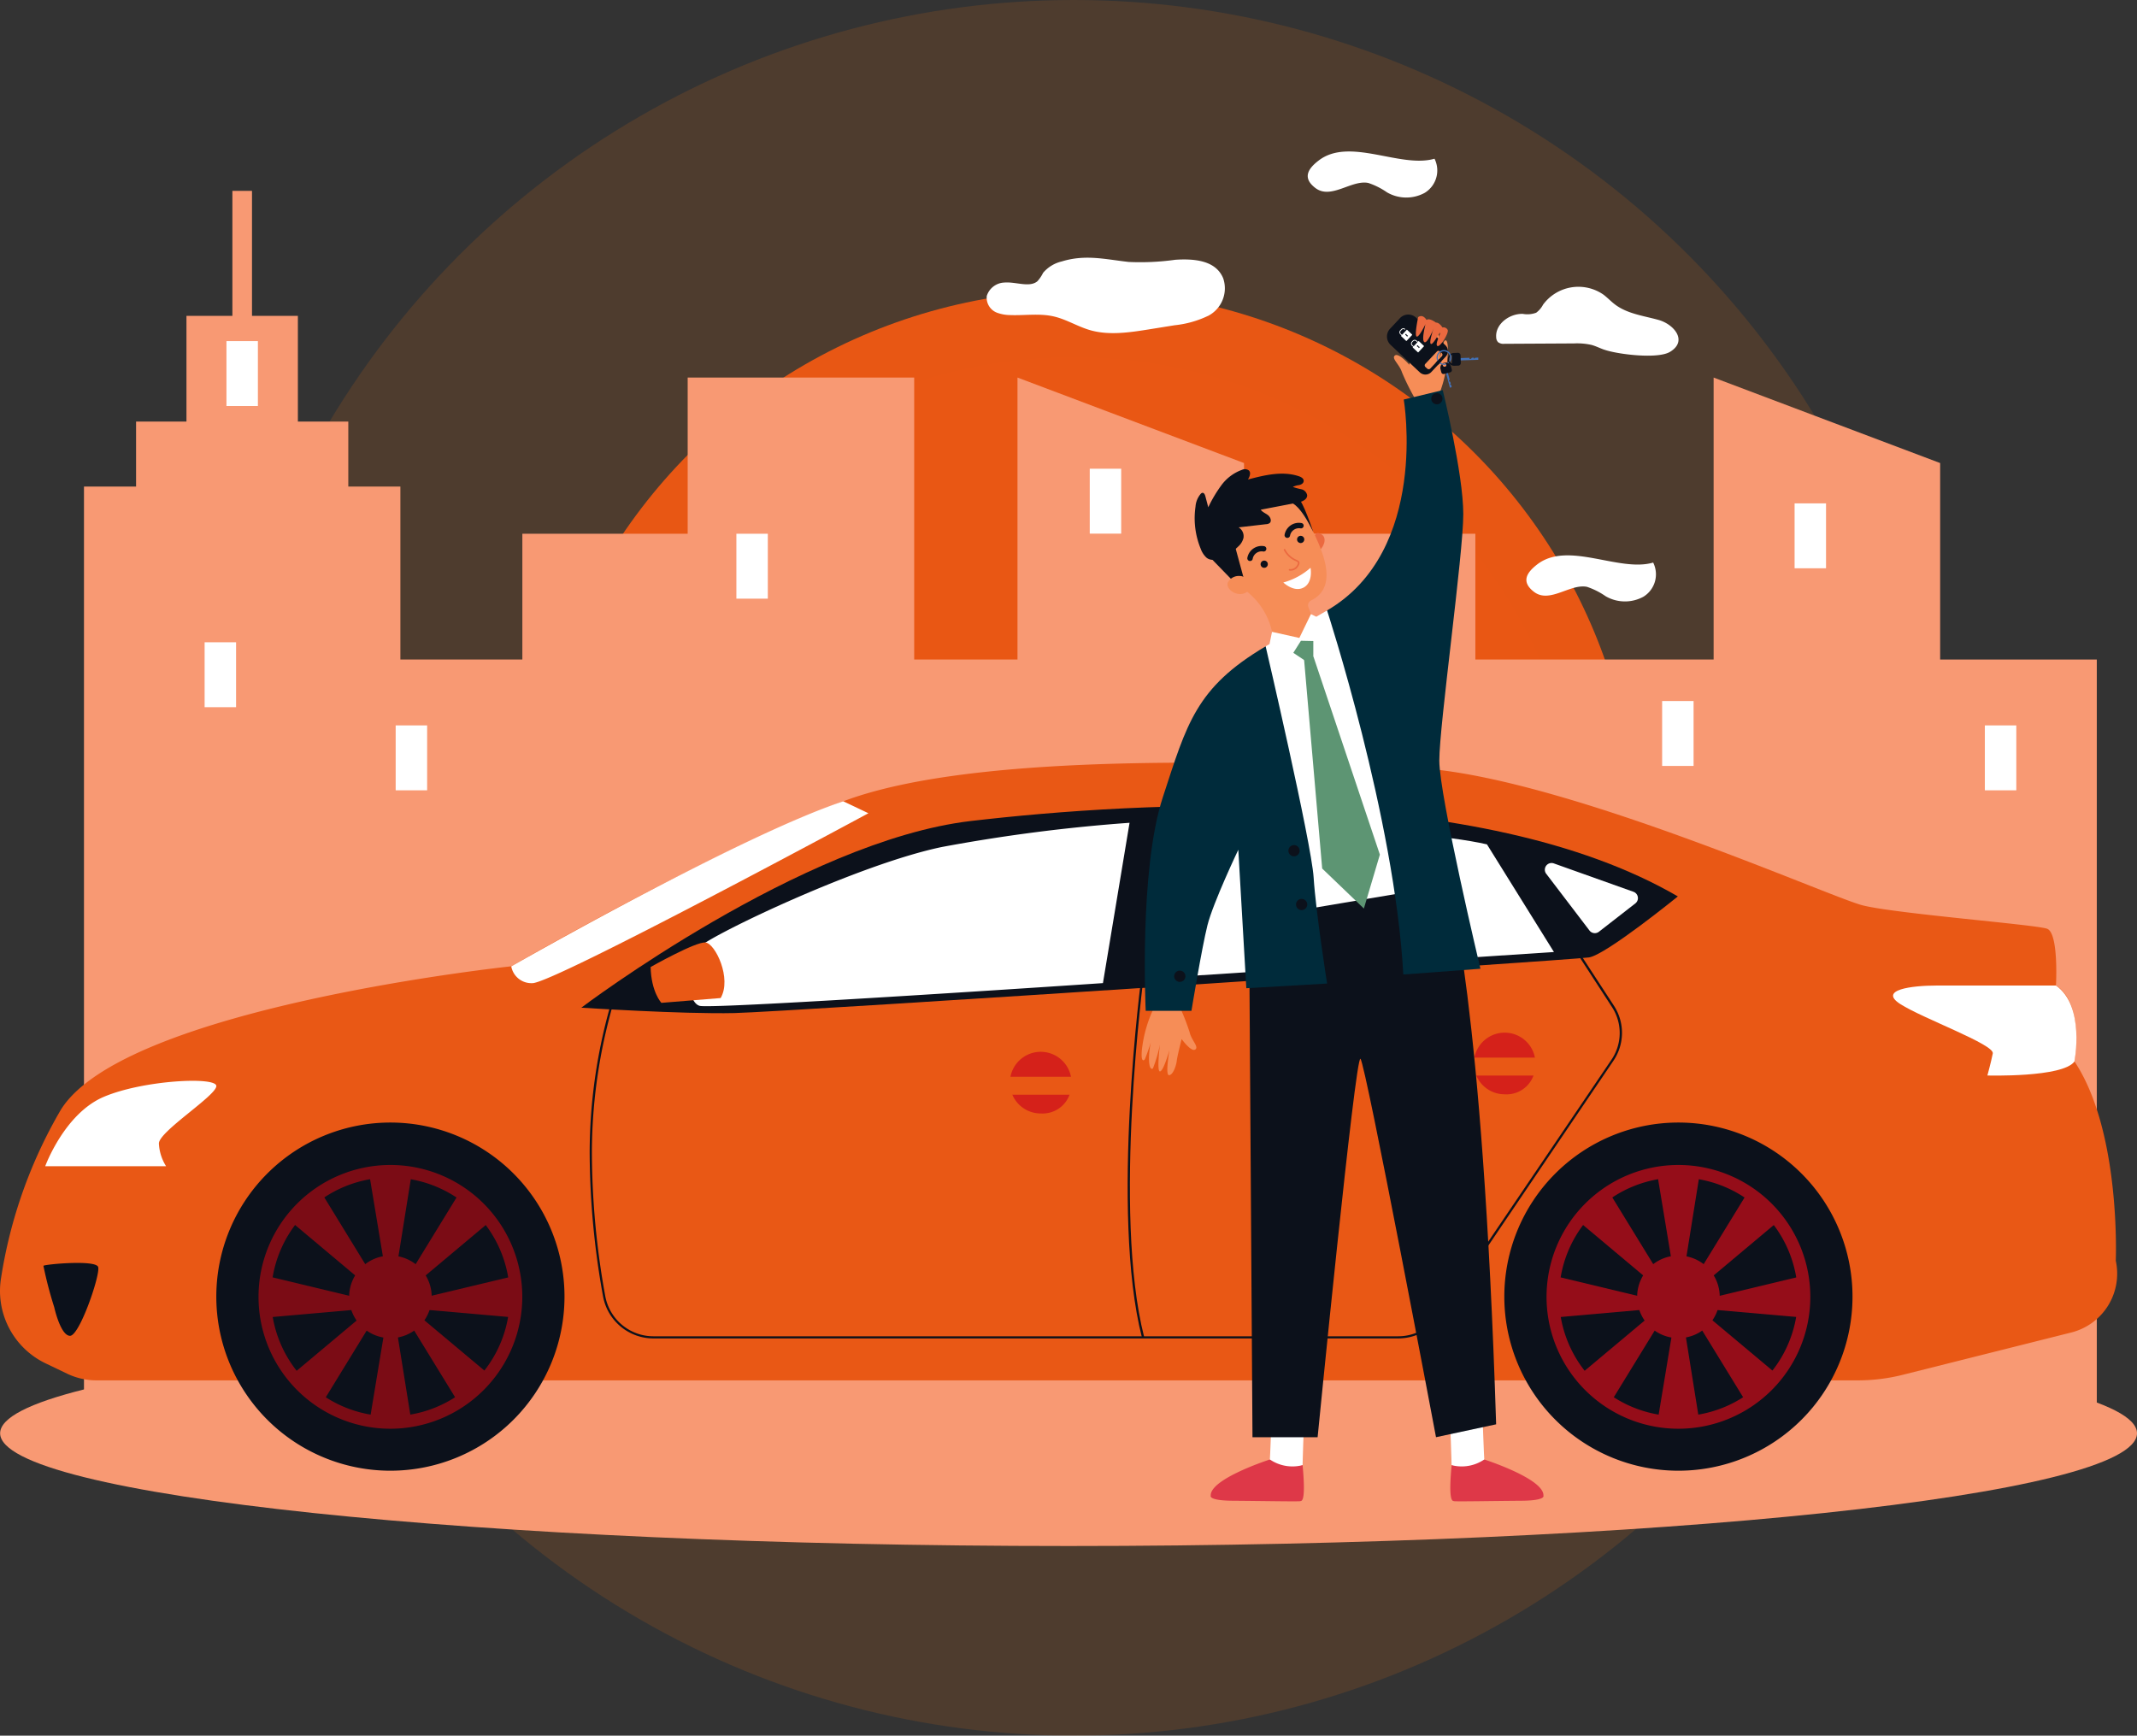 <svg id="Layer_1" data-name="Layer 1" xmlns="http://www.w3.org/2000/svg" viewBox="0 0 1307.91 1062.33"><rect x="0" y="0" width="1307.91" height="1062.33" fill="#333333" stroke="none"/><circle id="Ellipse" cx="657.24" cy="531.17" r="531.17" style="fill:#ef6f0e;isolation:isolate;opacity:0.144"/><circle id="Ellipse-2" cx="657.24" cy="531.17" r="312.45" style="fill:#ef6f0e;isolation:isolate;opacity:0.995"/><g id="compass"><g id="compass-2"><path id="Combined-Shape" d="M1012.45,647a98.2,98.2,0,1,1,98.19-98.2A98.19,98.19,0,0,1,1012.45,647Zm0-17.85a80.35,80.35,0,1,0-80.35-80.35A80.34,80.34,0,0,0,1012.45,629.18ZM987.68,517.93l62.49-17.85a8.92,8.92,0,0,1,11,11l-17.85,62.49a8.91,8.91,0,0,1-6.14,6.13l-62.49,17.86a8.93,8.93,0,0,1-11-11l17.85-62.5A9,9,0,0,1,987.68,517.93ZM985.27,576l42.27-12.08,12.08-42.27-42.27,12.08Zm27.18-18.25a8.93,8.93,0,1,1,8.92-8.93A8.93,8.93,0,0,1,1012.45,557.76Z" transform="translate(-355.21 -17.67)" style="fill:#ef6f0e"/></g></g><g id="Group_4336" data-name="Group 4336"><circle id="Ellipse-6" cx="662.28" cy="517.18" r="339.48" style="fill:#e95815;isolation:isolate;opacity:0.995"/><g id="compass-3"><g id="compass-4"><path id="Combined-Shape-2" d="M1017.49,641.54a106.68,106.68,0,1,1,106.68-106.68h0A106.68,106.68,0,0,1,1017.49,641.54Zm0-19.4a87.3,87.3,0,1,0-87.3-87.29h0a87.29,87.29,0,0,0,87.29,87.29Zm-26.9-120.87,67.89-19.4a9.69,9.69,0,0,1,12,12l-19.4,67.89a9.71,9.71,0,0,1-6.66,6.67l-67.9,19.42a9.7,9.7,0,0,1-12-12l19.4-67.91a9.7,9.7,0,0,1,6.66-6.67ZM988,564.37l45.93-13.13L1047,505.32l-45.92,13.12Zm29.52-19.83a9.7,9.7,0,1,1,9.7-9.7h0A9.7,9.7,0,0,1,1017.49,544.54Z" transform="translate(-355.21 -17.67)" style="fill:#e95815"/></g></g><path id="Path_1119-2" data-name="Path 1119-2" d="M776.09,248.76H914.72V885.2H776.09Z" transform="translate(-355.21 -17.67)" style="fill:#f89973"/><path id="Path_1120-2" data-name="Path 1120-2" d="M597.38,421.33H736V885.2H597.38Z" transform="translate(-355.21 -17.67)" style="fill:#f89973"/><path id="Path_1121-2" data-name="Path 1121-2" d="M674.91,344.36H813.56V885.18H674.91Z" transform="translate(-355.21 -17.67)" style="fill:#f89973"/><path id="Path_1122-2" data-name="Path 1122-2" d="M861.9,421.33h138.64V885.2H861.9Z" transform="translate(-355.21 -17.67)" style="fill:#f89973"/><path id="Path_1123-2" data-name="Path 1123-2" d="M1240.29,421.33H1432V885.2H1240.29Z" transform="translate(-355.21 -17.67)" style="fill:#f89973"/><path id="Path_1124-2" data-name="Path 1124-2" d="M1446.81,421.33h191.71V885.2H1446.81Z" transform="translate(-355.21 -17.67)" style="fill:#f89973"/><path id="Path_1125-2" data-name="Path 1125-2" d="M1095.45,344.36h162.72V885.18H1095.45Z" transform="translate(-355.21 -17.67)" style="fill:#f89973"/><path id="Path_1126-2" data-name="Path 1126-2" d="M977.94,248.76l138.65,52.33V885.2H977.94Z" transform="translate(-355.21 -17.67)" style="fill:#f89973"/><path id="Path_1127-2" data-name="Path 1127-2" d="M1404,248.76l138.64,52.33V885.2H1404Z" transform="translate(-355.21 -17.67)" style="fill:#f89973"/><path id="Path_1128-2" data-name="Path 1128-2" d="M406.61,315.48H600.26V885.2H406.61Z" transform="translate(-355.21 -17.67)" style="fill:#f89973"/><path id="Path_1129-2" data-name="Path 1129-2" d="M438.49,275.7H568.38v92.74H438.49Z" transform="translate(-355.21 -17.67)" style="fill:#f89973"/><path id="Path_1130-2" data-name="Path 1130-2" d="M469.33,211h68.19v82.35H469.33Z" transform="translate(-355.21 -17.67)" style="fill:#f89973"/><path id="Path_1131-2" data-name="Path 1131-2" d="M497.44,134.49h12v91.95h-12Z" transform="translate(-355.21 -17.67)" style="fill:#f89973"/><path id="Path_1132-2" data-name="Path 1132-2" d="M597.38,461.66h19.25v39.73H597.38Z" transform="translate(-355.21 -17.67)" style="fill:#fff"/><path id="Path_1133-2" data-name="Path 1133-2" d="M1022.17,304.56h19.24v39.73h-19.24Z" transform="translate(-355.21 -17.67)" style="fill:#fff"/><path id="Path_1134-2" data-name="Path 1134-2" d="M1372.49,446.75h19.24v39.72h-19.24Z" transform="translate(-355.21 -17.67)" style="fill:#fff"/><path id="Path_1135-2" data-name="Path 1135-2" d="M1100.39,437.42h19.24v39.73h-19.24Z" transform="translate(-355.21 -17.67)" style="fill:#fff"/><path id="Path_1136-2" data-name="Path 1136-2" d="M1453.56,325.77h19.24v39.72h-19.24Z" transform="translate(-355.21 -17.67)" style="fill:#fff"/><path id="Path_1137-2" data-name="Path 1137-2" d="M1570,461.66h19.25v39.73H1570Z" transform="translate(-355.21 -17.67)" style="fill:#fff"/><path id="Path_1138-2" data-name="Path 1138-2" d="M493.81,226.44h19.24v39.72H493.81Z" transform="translate(-355.21 -17.67)" style="fill:#fff"/><path id="Path_1139-2" data-name="Path 1139-2" d="M480.44,410.79h19.25v39.73H480.44Z" transform="translate(-355.21 -17.67)" style="fill:#fff"/><path id="Path_1140-2" data-name="Path 1140-2" d="M805.9,344.36h19.24v39.73H805.9Z" transform="translate(-355.21 -17.67)" style="fill:#fff"/><path id="Path_1141-2" data-name="Path 1141-2" d="M1663.12,894.93c0-38.13-292.77-69-653.92-69s-653.91,30.9-653.91,69,292.76,69,653.91,69,653.92-30.9,653.92-69Z" transform="translate(-355.21 -17.67)" style="fill:#f89973"/><path id="Path_1142-2" data-name="Path 1142-2" d="M383.14,852.14l13.2,6.33a41.43,41.43,0,0,0,17.91,4.07H1492.33a112.57,112.57,0,0,0,27.41-3.39l103.19-25.92a37.11,37.11,0,0,0,27.2-43.93h0s3.3-79.08-25.26-121.92c0,0,6.22-35.52-11.35-46.5,0,0,1.83-32.22-5.49-34.78s-92.27-9.16-112.77-14.28-189.7-81.29-276.09-84.22-264.36-11-347.83,20.51-203.2,101-203.2,101S431.23,634.07,392.4,697A292.52,292.52,0,0,0,355.89,799.7,49.12,49.12,0,0,0,383.14,852.14Z" transform="translate(-355.21 -17.67)" style="fill:#e95815"/><path id="Path_1143-2" data-name="Path 1143-2" d="M711,634.43S846.07,532.28,949.32,520.19s312-24.17,432.79,46.15c0,0-43.94,35.7-54.37,37.33s-490.83,33.32-523,34.06-93.74-3.3-93.74-3.3Z" transform="translate(-355.21 -17.67)" style="fill:#0c111b"/><path id="Path_1144-2" data-name="Path 1144-2" d="M871.33,508.11l15.38,7.32s-194.05,104.73-205.77,104a12.53,12.53,0,0,1-12.82-10.26s139.51-79.82,203.21-101.06Z" transform="translate(-355.21 -17.67)" style="fill:#fff"/><path id="Path_1145-2" data-name="Path 1145-2" d="M382.89,731.46s11.72-32.22,35.89-42.47,68.83-12.46,68.83-6.6-35.15,27.83-35.15,35.16a28.64,28.64,0,0,0,4.39,13.91Z" transform="translate(-355.21 -17.67)" style="fill:#fff"/><path id="Path_1146-2" data-name="Path 1146-2" d="M388.38,817.69s3.84,17.58,9.7,17.58,18.67-37.53,17.21-42.11-32.77-1.64-33.5-.73A242.2,242.2,0,0,0,388.38,817.69Z" transform="translate(-355.21 -17.67)" style="fill:#0c111b"/><path id="Path_1147-2" data-name="Path 1147-2" d="M1046.53,521.27l-16.29,98.13s-238.55,16.11-246.79,13.91-9.33-28,0-36.24,97.76-50.53,148.29-61A1025.93,1025.93,0,0,1,1046.53,521.27Z" transform="translate(-355.21 -17.67)" style="fill:#fff"/><path id="Path_1148-2" data-name="Path 1148-2" d="M753.43,609.54s27.7-15.69,33.63-15,16.17,22,9.21,34L760,631.48s-6.25-6.59-6.59-22Z" transform="translate(-355.21 -17.67)" style="fill:#e95815"/><path id="Path_1149-2" data-name="Path 1149-2" d="M1077.27,615.22l6-93.94s133.65,2.2,182,13.19l41,65.9-225.52,14.82Z" transform="translate(-355.21 -17.67)" style="fill:#fff"/><path id="Path_1150-2" data-name="Path 1150-2" d="M1301.52,552.44,1328,587.18a4.11,4.11,0,0,0,5.76.81h0l0,0,22.32-17.37a4.11,4.11,0,0,0,.73-5.76,4,4,0,0,0-1.88-1.36l-48.74-17.37a4.11,4.11,0,0,0-4.65,6.36Z" transform="translate(-355.21 -17.67)" style="fill:#fff"/><path id="Path_1151-2" data-name="Path 1151-2" d="M1210.92,836.87H755.25a31.36,31.36,0,0,1-31-26,500.1,500.1,0,0,1-8.15-88.22,331.29,331.29,0,0,1,13.22-91.38l1.28.45a330.05,330.05,0,0,0-13.14,91,497.18,497.18,0,0,0,8.14,88,30,30,0,0,0,29.6,24.85h455.68a30,30,0,0,0,24.89-13.21l105.71-156.07a29.08,29.08,0,0,0,.28-32.29L1319.68,600l1.15-.76,22.11,33.93a30.44,30.44,0,0,1-.29,33.79L1237,823.06A31.43,31.43,0,0,1,1210.92,836.87Z" transform="translate(-355.21 -17.67)" style="fill:#0c111b"/><path id="Path_1152-2" data-name="Path 1152-2" d="M1054.12,836.32c-19.59-76.51-.21-222,0-223.43l1.34.19c-.19,1.45-19.53,146.65,0,222.9Z" transform="translate(-355.21 -17.67)" style="fill:#0c111b"/><path id="Path_1153-2" data-name="Path 1153-2" d="M1010.84,683a18.87,18.87,0,1,0-21.34,16,20,20,0,0,0,2.68.18A17.57,17.57,0,0,0,1010.84,683Z" transform="translate(-355.21 -17.67)" style="fill:#d5211a"/><path id="Path_1154-2" data-name="Path 1154-2" d="M1025.23,676.72H958a.45.45,0,0,0-.44.45h0v10.11a.44.44,0,0,0,.44.44h67.24a.45.45,0,0,0,.45-.44h0V677.17a.45.45,0,0,0-.45-.45Z" transform="translate(-355.21 -17.67)" style="fill:#e95815"/><path id="Path_1155-2" data-name="Path 1155-2" d="M1294.79,671.27a18.87,18.87,0,1,0-21.34,16,19.86,19.86,0,0,0,2.67.19A17.59,17.59,0,0,0,1294.79,671.27Z" transform="translate(-355.21 -17.67)" style="fill:#d5211a"/><path id="Path_1156-2" data-name="Path 1156-2" d="M1309.18,665h-67.24a.45.45,0,0,0-.45.42v10.13a.45.45,0,0,0,.45.44h67.24a.45.45,0,0,0,.45-.44V665.4a.45.45,0,0,0-.45-.45Z" transform="translate(-355.21 -17.67)" style="fill:#e95815"/><path id="Path_1157-2" data-name="Path 1157-2" d="M1613.52,620.89h-73.23c-14.83,0-35.71,2.56-22,11.35s57.67,24.73,56.57,30.2-3.3,13.5-3.3,13.5,46.14,1.34,53.28-8.56c0,0,6.69-34-11.35-46.5Z" transform="translate(-355.21 -17.67)" style="fill:#fff"/><path id="Path_1158-2" data-name="Path 1158-2" d="M1489,811.29a106.55,106.55,0,1,0-106.55,106.55h0A106.55,106.55,0,0,0,1489,811.29Z" transform="translate(-355.21 -17.67)" style="fill:#0c111b"/><path id="Path_1159-2" data-name="Path 1159-2" d="M1382.47,738.36a73.08,73.08,0,1,0,73.09,73.08h0a73.16,73.16,0,0,0-73.09-73.08Zm0,153.79a80.72,80.72,0,1,1,80.71-80.71,80.72,80.72,0,0,1-80.71,80.71Z" transform="translate(-355.21 -17.67)" style="fill:#950d19"/><path id="Path_1160-2" data-name="Path 1160-2" d="M1407.74,811.43a25.27,25.27,0,1,0-25.27,25.26h0A25.27,25.27,0,0,0,1407.74,811.43Z" transform="translate(-355.21 -17.67)" style="fill:#950d19"/><path id="Path_1161-2" data-name="Path 1161-2" d="M1386.5,792.19l8.79-54.9h-25.62l9.09,54.9Z" transform="translate(-355.21 -17.67)" style="fill:#950d19"/><path id="Path_1162-2" data-name="Path 1162-2" d="M1401.13,800.75,1443.77,765l-19.36-16.79-29.1,47.44,5.85,5.07Z" transform="translate(-355.21 -17.67)" style="fill:#950d19"/><path id="Path_1163-2" data-name="Path 1163-2" d="M1404.59,819.34l55.4,4.88-1.81-25.56-54.15,13,.55,7.71Z" transform="translate(-355.21 -17.67)" style="fill:#950d19"/><path id="Path_1164-2" data-name="Path 1164-2" d="M1363.81,800.75,1321.18,765l19.36-16.79,29.1,47.44-5.85,5.07Z" transform="translate(-355.21 -17.67)" style="fill:#950d19"/><path id="Path_1165-2" data-name="Path 1165-2" d="M1386.5,832.77l8.79,54.93h-25.62l9.09-54.93Z" transform="translate(-355.21 -17.67)" style="fill:#950d19"/><path id="Path_1166-2" data-name="Path 1166-2" d="M1401.13,824l42.64,35.71-19.36,17-29.1-47.45,5.85-5.22Z" transform="translate(-355.21 -17.67)" style="fill:#950d19"/><path id="Path_1167-2" data-name="Path 1167-2" d="M1363.81,824.22l-42.63,35.71,19.36,16.8,29.1-47.45-5.85-5.07Z" transform="translate(-355.21 -17.67)" style="fill:#950d19"/><path id="Path_1168-2" data-name="Path 1168-2" d="M1360.36,819.34l-55.4,4.88,1.81-25.56,54.15,13-.55,7.71Z" transform="translate(-355.21 -17.67)" style="fill:#950d19"/><path id="Path_1169-2" data-name="Path 1169-2" d="M700.7,811.29A106.55,106.55,0,1,0,594.15,917.84h0A106.56,106.56,0,0,0,700.7,811.29Z" transform="translate(-355.21 -17.67)" style="fill:#0c111b"/><path id="Path_1170-2" data-name="Path 1170-2" d="M594.17,738.36a73.08,73.08,0,1,0,73.07,73.09h0a73.16,73.16,0,0,0-73.07-73.08Zm0,153.79a80.72,80.72,0,1,1,80.7-80.72h0A80.8,80.8,0,0,1,594.17,892.15Z" transform="translate(-355.21 -17.67)" style="fill:#7b0c15"/><path id="Path_1171-2" data-name="Path 1171-2" d="M619.42,811.44a25.26,25.26,0,1,0-25.26,25.25h0a25.24,25.24,0,0,0,25.26-25.24Z" transform="translate(-355.21 -17.67)" style="fill:#7b0c15"/><path id="Path_1172-2" data-name="Path 1172-2" d="M598.19,792.19l8.78-54.9H581.36l9.11,54.9Z" transform="translate(-355.21 -17.67)" style="fill:#7b0c15"/><path id="Path_1173-2" data-name="Path 1173-2" d="M612.82,800.75,655.45,765l-19.36-16.79L607,795.67l5.84,5.07Z" transform="translate(-355.21 -17.67)" style="fill:#7b0c15"/><path id="Path_1174-2" data-name="Path 1174-2" d="M616.27,819.34l55.41,4.88-1.81-25.56L615.72,811.6Z" transform="translate(-355.21 -17.67)" style="fill:#7b0c15"/><path id="Path_1175-2" data-name="Path 1175-2" d="M575.5,800.75,532.89,765l19.36-16.8,29.09,47.46-5.84,5.06Z" transform="translate(-355.21 -17.67)" style="fill:#7b0c15"/><path id="Path_1176-2" data-name="Path 1176-2" d="M598.19,832.77,607,887.7H581.36l9.09-54.93Z" transform="translate(-355.21 -17.67)" style="fill:#7b0c15"/><path id="Path_1177-2" data-name="Path 1177-2" d="M612.82,824l42.63,35.71-19.36,17L607,829.3l5.84-5.23Z" transform="translate(-355.21 -17.67)" style="fill:#7b0c15"/><path id="Path_1178-2" data-name="Path 1178-2" d="M575.5,824.22l-42.61,35.71,19.36,16.8,29.09-47.45-5.84-5.07Z" transform="translate(-355.21 -17.67)" style="fill:#7b0c15"/><path id="Path_1179-2" data-name="Path 1179-2" d="M572.05,819.34l-55.41,4.88,1.82-25.56,54.14,13-.54,7.71Z" transform="translate(-355.21 -17.67)" style="fill:#7b0c15"/><path id="Path_1180-2" data-name="Path 1180-2" d="M1076.3,631.91a140.22,140.22,0,0,1,7,17.55c1.11,5,5.9,9,3.4,10.61s-8.28-6.41-8.28-6.41-2.63,10.09-3,13.32-2.4,8.83-4.78,8.77.32-15.44.32-15.44-3.53,12.73-5.75,13.14-.08-16.44-.08-16.44a86.6,86.6,0,0,1-4.3,14.62c-1.18.87-2.33-.61-2.42-5.75a49.12,49.12,0,0,1,1.17-10.4q-1.58,5.34-3.66,10.51c-.75,1-2.52,1.89-1.84-5.73a79.08,79.08,0,0,1,10.24-31.14l12,2.8Z" transform="translate(-355.21 -17.67)" style="fill:#f68d57"/><path id="Path_1181-2" data-name="Path 1181-2" d="M1221.68,262.4a140.15,140.15,0,0,1-8.44-16.9c-1.54-4.89-6.65-8.48-4.28-10.26s8.81,5.69,8.81,5.69,1.75-10.27,1.81-13.52,1.65-9,4-9.15,1,15.4,1,15.4,2.42-13,4.6-13.58,1.48,16.37,1.48,16.37a87.27,87.27,0,0,1,3-14.93c1.1-1,2.39.41,2.9,5.52a48.24,48.24,0,0,1-.27,10.47s2.1-9.7,2.75-10.8,2.35-2.07,2.31,5.58a79,79,0,0,1-7.55,31.89l-12.19-1.76Z" transform="translate(-355.21 -17.67)" style="fill:#f68d57"/><path id="Path_1182-2" data-name="Path 1182-2" d="M1133.59,881.27s-1,29.91-1.27,30.31,2,4.28,2,4.28l9.33,2.13,8.79-3.53s.58-27.81,1.69-32.14-20.53-1-20.53-1Z" transform="translate(-355.21 -17.67)" style="fill:#fff"/><path id="Path_1183-2" data-name="Path 1183-2" d="M1152.43,914.43a24.54,24.54,0,0,1-20-3.46s-36.82,11.82-36.21,22.18c0,0-1.69,3,14,3.09s40.1.56,40.77.24,3.65,1.46,1.45-22Z" transform="translate(-355.21 -17.67)" style="fill:#de3848"/><path id="Path_1184-2" data-name="Path 1184-2" d="M1262.46,881.27s1,29.91,1.26,30.31-2,4.28-2,4.28L1252.4,918l-8.78-3.53s-.59-27.81-1.7-32.14,20.53-1,20.53-1Z" transform="translate(-355.21 -17.67)" style="fill:#fff"/><path id="Path_1185-2" data-name="Path 1185-2" d="M1243.62,914.43a24.53,24.53,0,0,0,20-3.46s36.82,11.82,36.22,22.18c0,0,1.68,3-14,3.09s-40.09.56-40.74.24-3.66,1.46-1.45-22Z" transform="translate(-355.21 -17.67)" style="fill:#de3848"/><path id="Path_1186-2" data-name="Path 1186-2" d="M1167.41,391.31l-37.59,21.95L1124.66,439l29.1,142.61,63.46-9.7-24.39-144.69-25.44-35.9Z" transform="translate(-355.21 -17.67)" style="fill:#fff"/><path id="Path_1187-2" data-name="Path 1187-2" d="M1241.84,559.45s20.82,69.88,29.05,330l-36.8,7.88S1191,668.61,1187.86,665.74s-26.23,231.62-26.23,231.62h-39.86L1119.67,580l122.16-20.59Z" transform="translate(-355.21 -17.67)" style="fill:#0c111b"/><path id="Path_1188-2" data-name="Path 1188-2" d="M1167.41,391.31s41.42,126.84,46.67,222.82l47.2-3.52s-25.17-105.75-25.17-127.42,14.68-126.22,14.68-150.87-12.58-75.88-12.58-75.88l-23.86,5.76S1230.17,354.68,1167.41,391.31Z" transform="translate(-355.21 -17.67)" style="fill:#002b3b"/><path id="Path_1189-2" data-name="Path 1189-2" d="M1129.82,413.26s28,120,29.37,141.46,8.25,64.95,8.25,64.95L1118,622.53l-4.91-84.75s-15.39,32.3-18.88,46.2-9.79,52.38-9.79,52.38h-28s-4.19-86,10.49-130.78,20.09-67,62.94-92.31Z" transform="translate(-355.21 -17.67)" style="fill:#002b3b"/><path id="Path_1190-2" data-name="Path 1190-2" d="M1159,347.64s.87-4.36,3.25-3.72c6.06,1.69,3.35,8.17.71,10.45Z" transform="translate(-355.21 -17.67)" style="fill:#eb693f"/><path id="Path_1191-2" data-name="Path 1191-2" d="M1154.78,334.52h0c-.14-.37-.27-.73-.42-1.1a30.35,30.35,0,1,0-49,33.5,194.72,194.72,0,0,0,14.24,13.84,43.33,43.33,0,0,1,14.16,23.59l1.63,7.21c21,2.1,25.39-9.69,25.39-9.69l-4.77-12.5a3.35,3.35,0,0,1,1.69-4.23h0c20.82-10.19,1.06-41-2.91-50.65Z" transform="translate(-355.21 -17.67)" style="fill:#f68d57"/><path id="Path_1192-2" data-name="Path 1192-2" d="M1153.31,347a2.21,2.21,0,1,0-1.2,2.88h0A2.23,2.23,0,0,0,1153.31,347Z" transform="translate(-355.21 -17.67)" style="fill:#0c111b"/><path id="Path_1193-2" data-name="Path 1193-2" d="M1131,362.17a2.21,2.21,0,1,0-1.21,2.88h0A2.25,2.25,0,0,0,1131,362.17Z" transform="translate(-355.21 -17.67)" style="fill:#0c111b"/><path id="Path_1194-2" data-name="Path 1194-2" d="M1120.88,360.93a1.66,1.66,0,0,1-2.16-.91h0a1.71,1.71,0,0,1-.1-.87,8.87,8.87,0,0,1,10.11-7.21,1.65,1.65,0,1,1-.25,3.3h0a5.57,5.57,0,0,0-6.57,4.36h0v.05a1.66,1.66,0,0,1-1,1.29Z" transform="translate(-355.21 -17.67)" style="fill:#0c111b"/><path id="Path_1195-2" data-name="Path 1195-2" d="M1143.71,346.78a1.73,1.73,0,0,1-.9.1,1.67,1.67,0,0,1-1.39-1.89,8.86,8.86,0,0,1,10.12-7.21,1.65,1.65,0,0,1-.19,3.3h0a5.6,5.6,0,0,0-6.59,4.37h0v0A1.64,1.64,0,0,1,1143.71,346.78Z" transform="translate(-355.21 -17.67)" style="fill:#0c111b"/><path id="Path_1196-2" data-name="Path 1196-2" d="M1096.82,359.85l15.07,15.52,4.69-3.13-7-25.76-12.76,13.39Z" transform="translate(-355.21 -17.67)" style="fill:#0c111b"/><path id="Path_1197-2" data-name="Path 1197-2" d="M1117.12,371.32a4.58,4.58,0,0,0-3-1.09,7.59,7.59,0,0,0-7.4,3.88c-2,4.85,8.66,11.16,13.64,3.79,0,0,1.15-2.76-3.23-6.59Z" transform="translate(-355.21 -17.67)" style="fill:#f68d57"/><path id="Path_1198-2" data-name="Path 1198-2" d="M1149.23,365.11a5.64,5.64,0,0,1-4.85,1.81.49.49,0,0,1-.4-.56h0a.49.49,0,0,1,.56-.4h0a4.6,4.6,0,0,0,4.77-2.82,1.7,1.7,0,0,0,.26-1.14c-.11-.32-.65-.57-1.4-.92a14.45,14.45,0,0,1-7.19-6.69.48.48,0,0,1,.17-.66h0a.5.5,0,0,1,.67.18,13.49,13.49,0,0,0,6.74,6.31c.93.44,1.66.76,1.92,1.45a2.37,2.37,0,0,1-.3,1.89,6.69,6.69,0,0,1-1,1.56Z" transform="translate(-355.21 -17.67)" style="fill:#eb693f"/><path id="Path_1199-2" data-name="Path 1199-2" d="M1140.64,374.2a42.06,42.06,0,0,0,16.66-9s1.69,8.89-4.23,12.08S1140.64,374.2,1140.64,374.2Z" transform="translate(-355.21 -17.67)" style="fill:#fff"/><path id="Path_1200-2" data-name="Path 1200-2" d="M1093.62,359a13.69,13.69,0,0,1-3.52-5.4,49.12,49.12,0,0,1-3.2-25.84,13.58,13.58,0,0,1,3.19-7.83,1.87,1.87,0,0,1,1-.62c1-.12,1.58,1.08,1.83,2.05l1.79,6.8a81.14,81.14,0,0,1,8.1-13.59,27,27,0,0,1,12.54-9.33,4.15,4.15,0,0,1,4.2.37c1.43,1.4.49,3.8-.54,5.54,10.18-2.68,21.1-5.36,31.1-2,1.39.45,3,1.34,3,2.81s-1.43,2.3-2.77,2.61a11.27,11.27,0,0,0-3.88,1.14,41.09,41.09,0,0,0,5.22,1.42,4.59,4.59,0,0,1,3.55,3.64c.12,2.72-3.24,4.05-5.92,4.56l-22.49,4.31c1.07,1.53,3,2.19,4.47,3.36s2.39,3.57,1,4.81a4,4,0,0,1-2.23.7l-16.79,1.94a6.33,6.33,0,0,1,3,6.4,10.19,10.19,0,0,1-3.19,5.28c-3.82,3.81-14.24,11.21-19.44,6.87Z" transform="translate(-355.21 -17.67)" style="fill:#0c111b"/><path id="Path_1201-2" data-name="Path 1201-2" d="M1145.79,325.51s5.19,1.18,13.18,17.81c0,0-6.43-19.56-9.4-20.78S1145.79,325.51,1145.79,325.51Z" transform="translate(-355.21 -17.67)" style="fill:#0c111b"/><path id="Path_1202-2" data-name="Path 1202-2" d="M1159,408.89v10.38l-5.42,2.53-7.85-5.25,4.91-7.68Z" transform="translate(-355.21 -17.67)" style="fill:#5d9573"/><path id="Path_1203-2" data-name="Path 1203-2" d="M1132.2,411.86l1.53-7.46,16.72,3.73,7.09-14.59,3.28,1.63,1.87,14.94-11.27-.25-5.69,9-13.52-7Z" transform="translate(-355.21 -17.67)" style="fill:#fff"/><path id="Path_1204-2" data-name="Path 1204-2" d="M1159,419.3l40.74,121.45-9.79,33-25.52-24.48-11.19-129.19,5.77-.79Z" transform="translate(-355.21 -17.67)" style="fill:#5d9573"/><path id="Path_1205-2" data-name="Path 1205-2" d="M1237.62,233.81a1.33,1.33,0,0,1,.06,1.89l0,0-7.07,7.52a1.34,1.34,0,0,1-1.9.07h0l-1.11-1a1.35,1.35,0,0,1-.07-1.9h0l7.09-7.54a1.32,1.32,0,0,1,1.89-.07h0l1.1,1ZM1212,212.44l-6,6.4a7,7,0,0,0,.31,9.93h0l17.86,16.79a5,5,0,0,0,7.08-.22L1240,236a5,5,0,0,0-.22-7.09l-17.86-16.79a7,7,0,0,0-9.93.31h0Z" transform="translate(-355.21 -17.67)" style="fill:#0c111b"/><path id="Path_1206-2" data-name="Path 1206-2" d="M1216.9,213.05l-10.58,11.27a.24.24,0,0,0,0,.33l6.35,6a.25.25,0,0,0,.34,0l10.56-11.24a.24.24,0,0,0,0-.33l-6.35-6a.23.23,0,0,0-.32,0h0Z" transform="translate(-355.21 -17.67)" style="fill:#0c111b"/><path id="Path_1207-2" data-name="Path 1207-2" d="M1224.06,220l-10.37,11a.39.39,0,0,0,0,.55l6.42,6a.37.37,0,0,0,.52,0v0l10.37-11a.38.38,0,0,0,0-.54l-6.42-6a.38.38,0,0,0-.53,0h0Z" transform="translate(-355.21 -17.67)" style="fill:#0c111b"/><path id="Path_1208-2" data-name="Path 1208-2" d="M1216.27,219.42l-3.64,3.88,3.16,3a.22.22,0,0,0,.3,0l3.35-3.57a.22.22,0,0,0,0-.3l-3.16-3Z" transform="translate(-355.21 -17.67)" style="fill:#fff"/><path id="Path_1209-2" data-name="Path 1209-2" d="M1213.53,222.84l-.34.35-.9-.84a1.76,1.76,0,0,1-.16-2.47l.71-.76a1.76,1.76,0,0,1,2.48,0l-.34.36a1.26,1.26,0,0,0-1.78,0h0l-.7.75a1.26,1.26,0,0,0,.12,1.78h0l.9.85Z" transform="translate(-355.21 -17.67)" style="fill:#fff"/><path id="Path_1210-2" data-name="Path 1210-2" d="M1216,222.17a.42.42,0,0,0-.59,0h0a.44.44,0,0,0,0,.59.41.41,0,0,0,.59-.07A.42.42,0,0,0,1216,222.17Z" transform="translate(-355.21 -17.67)" style="fill:#0c111b"/><path id="Path_1211-2" data-name="Path 1211-2" d="M1215.82,222.46l1.15.67-.57.62-.79-1.07.21-.21Z" transform="translate(-355.21 -17.67)" style="fill:#0c111b"/><path id="Path_1212-2" data-name="Path 1212-2" d="M1223.35,226.47l-3.45,3.69a.16.16,0,0,0,0,.24h0l3.1,2.91a.19.19,0,0,0,.26,0h0l3.43-3.66a.18.18,0,0,0,0-.25h0l-3.09-2.92a.21.21,0,0,0-.26,0Z" transform="translate(-355.21 -17.67)" style="fill:#fff"/><path id="Path_1213-2" data-name="Path 1213-2" d="M1223.23,227.08l-.35.36-.91-.87a1.24,1.24,0,0,0-1.75-.08l-.68.72a1.25,1.25,0,0,0,.2,1.74l.93.86-.34.36-.93-.87a1.76,1.76,0,0,1-.22-2.43l.68-.72a1.73,1.73,0,0,1,2.45.07l.9.86Z" transform="translate(-355.21 -17.67)" style="fill:#fff"/><path id="Path_1214-2" data-name="Path 1214-2" d="M1223.14,229.15a.45.45,0,0,0-.61,0,.46.46,0,0,0,0,.6h0a.43.43,0,0,0,.6,0h0A.44.44,0,0,0,1223.14,229.15Z" transform="translate(-355.21 -17.67)" style="fill:#0c111b"/><path id="Path_1215-2" data-name="Path 1215-2" d="M1223,229.44l1.18.67-.59.62-.79-1.08.2-.22Z" transform="translate(-355.21 -17.67)" style="fill:#0c111b"/><path id="Path_1216-2" data-name="Path 1216-2" d="M1248.05,238.3l11.92-.4,0-1.34-1.71.05-.89.71v-.67l-1.34,0-.53.68-.92,0,0-.67-7.36.25.92,1.31Z" transform="translate(-355.21 -17.67)" style="fill:#4372b8"/><path id="Path_1217-2" data-name="Path 1217-2" d="M1240,245.24l2.61,9.7,1.09-.29-.38-1.4-.75-.58.55-.15-.3-1.1-.67-.3-.2-.75.55-.15-1.61-6-.89,1Z" transform="translate(-355.21 -17.67)" style="fill:#4372b8"/><path id="Path_1218-2" data-name="Path 1218-2" d="M1243.82,240.18a3,3,0,0,1-1.85-2.56c-.06-1.88,2.06-2.81,2.06-2.81l-.21,5.35Zm3.69-6.56-2.5.08a3.8,3.8,0,0,0-3.66,3.88v.31a3.77,3.77,0,0,0,3.88,3.65l2.5-.08a1.58,1.58,0,0,0,1.53-1.63l-.15-4.71a1.58,1.58,0,0,0-1.63-1.52h0Z" transform="translate(-355.21 -17.67)" style="fill:#0c111b"/><path id="Path_1219-2" data-name="Path 1219-2" d="M1236.19,233.87a3.79,3.79,0,1,0,5.36-.14h0A3.8,3.8,0,0,0,1236.19,233.87Zm6.06,5.69a4.52,4.52,0,1,1-.21-6.39h0A4.53,4.53,0,0,1,1242.25,239.56Z" transform="translate(-355.21 -17.67)" style="fill:#4372b8"/><path id="Path_1220-2" data-name="Path 1220-2" d="M1242.11,238.45a2.8,2.8,0,0,0,.58,1c.34.3-.52.72-.52.72a3.52,3.52,0,0,1-.65-1.26c-.13-.64.59-.43.59-.43Z" transform="translate(-355.21 -17.67)" style="fill:#0c111b"/><path id="Path_1221-2" data-name="Path 1221-2" d="M1236.13,237.36l-2.18,2.32,1.37,1.3,2.18-2.33Z" transform="translate(-355.21 -17.67)" style="fill:#0c111b"/><path id="Path_1222-2" data-name="Path 1222-2" d="M1239.2,239.64a3.16,3.16,0,0,0-1.09.53,2.63,2.63,0,0,0,.39.06h0a1.14,1.14,0,0,1,1.66,1.56,1.13,1.13,0,0,1-1.6.05h0a1.11,1.11,0,0,1-.35-.89,5.75,5.75,0,0,1-.71-.2,3.24,3.24,0,0,0-.64,2.93l.49,1.88a1.39,1.39,0,0,0,1.7,1l3.72-1a1.37,1.37,0,0,0,1-1.68v0h0l-.48-1.85a3.3,3.3,0,0,0-4-2.34h0Z" transform="translate(-355.21 -17.67)" style="fill:#0c111b"/><path id="Path_1223-2" data-name="Path 1223-2" d="M1223.17,211.78s-2.43,11.34-.9,11.89,5.44-7.81,5.43-7.66-2.61,9.51-.81,11,5.8-8.39,5.8-8.39-3.08,8.61-1.78,9.53,5.14-7,5.7-6.76-3.28,6.8-1.73,8,7.27-7.83,6.34-9.82a2.83,2.83,0,0,0-3.16-1.45s-1.94-3.18-4-3c0,0-4.06-3.11-5.76-1.6,0,0-2.14-3.92-5.15-1.73Z" transform="translate(-355.21 -17.67)" style="fill:#eb693f"/><path id="Path_1224-2" data-name="Path 1224-2" d="M1150.62,538.36a3.43,3.43,0,1,0-3.43,3.43,3.43,3.43,0,0,0,3.43-3.43Z" transform="translate(-355.21 -17.67)" style="fill:#0c111b"/><path id="Path_1225-2" data-name="Path 1225-2" d="M1155.28,571.28a3.43,3.43,0,1,0-3.43,3.43,3.44,3.44,0,0,0,3.43-3.43Z" transform="translate(-355.21 -17.67)" style="fill:#0c111b"/><path id="Path_1226-2" data-name="Path 1226-2" d="M1080.73,615.22a3.44,3.44,0,1,0-3.45,3.42h0a3.43,3.43,0,0,0,3.45-3.41Z" transform="translate(-355.21 -17.67)" style="fill:#0c111b"/><path id="Path_1227-2" data-name="Path 1227-2" d="M1238.05,261.7a3.43,3.43,0,1,0-3.43,3.43A3.42,3.42,0,0,0,1238.05,261.7Z" transform="translate(-355.21 -17.67)" style="fill:#0c111b"/><path id="Path_1228-2" data-name="Path 1228-2" d="M1233.17,114.8a16.07,16.07,0,0,1-6,20.91,23.54,23.54,0,0,1-23.05-.3,45.2,45.2,0,0,0-11.4-5.74c-10.26-2.17-22.85,10.34-32.42,3.09-8.3-6.3-4.37-12,2-16.86,18.91-14.55,50,5,70.93-1.1Z" transform="translate(-355.21 -17.67)" style="fill:#fff"/><path id="Path_1229-2" data-name="Path 1229-2" d="M1367,362a16.08,16.08,0,0,1-6,20.92,23.58,23.58,0,0,1-23.06-.3,45,45,0,0,0-11.39-5.75c-10.26-2.16-22.85,10.34-32.42,3.1-8.3-6.31-4.37-12,1.94-16.87,18.91-14.54,50,5,70.93-1.1Z" transform="translate(-355.21 -17.67)" style="fill:#fff"/><path id="Path_1230-2" data-name="Path 1230-2" d="M1094.44,211.06a62,62,0,0,1-20.37,5.69l-15.67,2.52c-11.75,1.88-24.17,3.74-35.5.62-8.24-2.27-15.21-7-23.63-8.73s-17.28-.29-25.95-.65a23.81,23.81,0,0,1-7.25-1.22,9.81,9.81,0,0,1-6.92-10.5,11.75,11.75,0,0,1,10.74-8.18c7-.6,15.38,3.26,20.24-.8a21.85,21.85,0,0,0,3.48-5.14,21.38,21.38,0,0,1,11.5-7c14.43-4.42,26.46-1.29,40.9.33a154.09,154.09,0,0,0,28.48-1.33c12.39-.82,25,.62,29.38,11.41a19,19,0,0,1-9.41,23Z" transform="translate(-355.21 -17.67)" style="fill:#fff"/><path id="Path_1231-2" data-name="Path 1231-2" d="M1336.94,231.67c-2.53-.89-5-2.14-7.55-2.86a40.06,40.06,0,0,0-10.81-.94l-42.64.23a5.51,5.51,0,0,1-3.86-1,4.39,4.39,0,0,1-1.15-2.87c-.72-8.17,8.09-14.68,16.28-14.45a15.48,15.48,0,0,0,8.2-.71,14.52,14.52,0,0,0,4.21-4.94,26.86,26.86,0,0,1,36.9-6.16c2.5,1.87,4.64,4.2,7.15,6.08,7.54,5.71,17.45,6.89,26.55,9.42,9.53,2.64,18.21,12.94,7,19.61-7.71,4.52-32.32,1.41-40.22-1.41Z" transform="translate(-355.21 -17.67)" style="fill:#fff"/></g></svg>